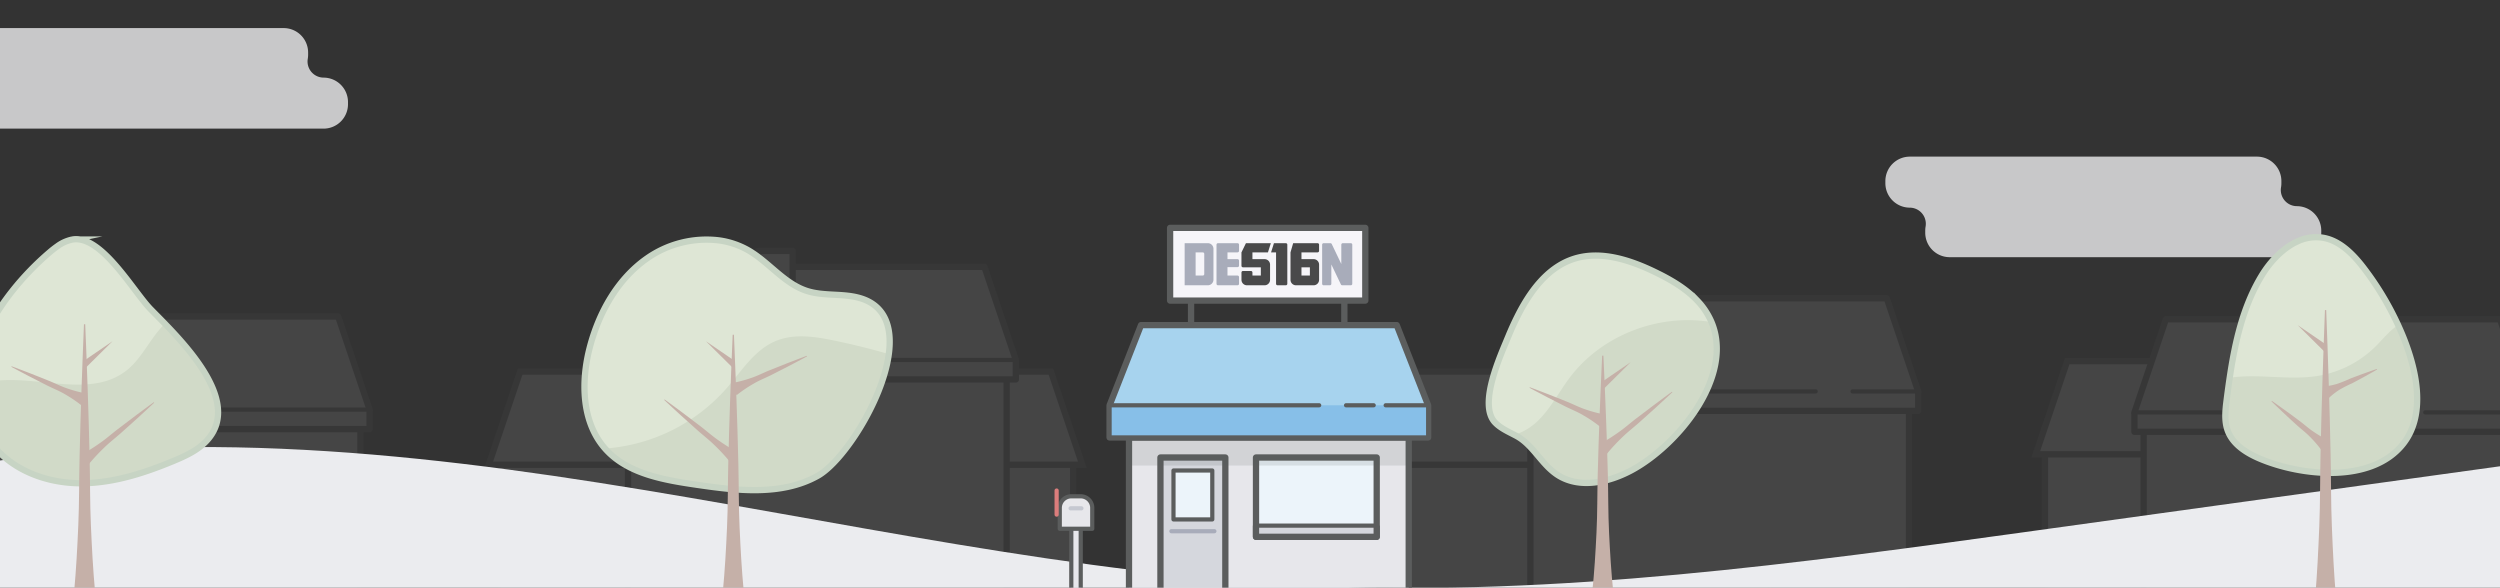 <svg xmlns="http://www.w3.org/2000/svg" xmlns:xlink="http://www.w3.org/1999/xlink" width="1192.856" height="280.402" viewBox="0 0 1192.856 280.402"><rect x="0" y="0" width="1192.856" height="280.402" fill="#333333" stroke="none"/><defs><style>.a,.aa,.h,.n,.z{fill:none;}.b{isolation:isolate;}.c{clip-path:url(#a);}.d{opacity:0.1;}.e,.f,.g,.u,.v,.w{fill:#e7e7eb;}.aa,.e,.f,.g,.h,.o,.p,.s,.t,.u,.x,.y{stroke:#5b5d5d;}.aa,.e,.n,.s{stroke-miterlimit:10;}.aa,.e,.f,.g,.n,.o,.p,.t,.x{stroke-width:3px;}.f,.g,.h,.o,.p,.t,.u,.v,.w,.x,.y,.z{stroke-linejoin:round;}.g,.h,.p,.u,.v,.w,.z{stroke-linecap:round;}.h,.s,.u,.v,.w,.y,.z{stroke-width:2px;}.i{fill:#ededef;opacity:0.8;}.j{fill:#ebecef;}.k{fill:#dee6d5;}.l{fill:#d1dac8;}.m{fill:#c5b0a8;}.n{stroke:#c7d4c4;}.o{fill:#f6f5f9;}.p{fill:#a7d3ee;}.q{fill:#49494a;}.r{fill:#a8acba;}.s{fill:#87bfe8;}.t{fill:#d5d7dd;}.v{stroke:#db7d7c;}.w{stroke:#c5c8d1;}.x,.y{fill:#ecf4fa;}.z{stroke:#a8acba;}.ab{fill:#5b5d5d;opacity:0.15;mix-blend-mode:multiply;}</style><clipPath id="a"><rect class="a" width="1192.856" height="280.402"/></clipPath></defs><title>storefront</title><g class="b"><g class="c"><g class="d"><rect class="e" x="-8.683" y="184.887" width="180.648" height="106.186"/><polyline class="f" points="176.352 195.461 176.352 204.738 -13.07 204.738 -13.07 195.461"/><polyline class="g" points="-13.07 195.461 1.93 151.016 161.352 151.016 176.352 195.461"/><line class="h" x1="176.352" y1="195.461" x2="31.728" y2="195.461"/><line class="h" x1="14.118" y1="195.461" x2="-13.07" y2="195.461"/></g><g class="d"><rect class="e" x="975.731" y="204.403" width="180.648" height="77.969"/><polygon class="e" points="1160.766 216.761 971.344 216.761 986.344 172.315 1145.766 172.315 1160.766 216.761"/><rect class="e" x="1069.565" y="218.295" width="180.648" height="64.077"/><polygon class="e" points="1254.6 221.761 1065.178 221.761 1080.178 177.315 1239.6 177.315 1254.6 221.761"/><rect class="e" x="1022.821" y="201.186" width="180.648" height="106.186"/><polyline class="f" points="1207.856 196.761 1207.856 206.038 1018.435 206.038 1018.435 196.761"/><polyline class="g" points="1018.435 196.761 1033.435 152.315 1192.856 152.315 1207.856 196.761"/><line class="h" x1="1065.179" y1="196.761" x2="1018.435" y2="196.761"/><line class="h" x1="1139.755" y1="196.761" x2="1077.175" y2="196.761"/><line class="h" x1="1268.516" y1="196.761" x2="1157.196" y2="196.761"/></g><path class="i" d="M166.043,48.711v1a11.665,11.665,0,0,1-11.665,11.665H-11.238A11.676,11.676,0,0,1-22.914,49.7v-.989a11.728,11.728,0,0,1,.146-1.849,7.705,7.705,0,0,0-7.476-9.12h-.019A11.676,11.676,0,0,1-41.94,26.066v-.989A11.676,11.676,0,0,1-30.264,13.4H135.342a11.676,11.676,0,0,1,11.676,11.676v1a11.728,11.728,0,0,1-.146,1.849,7.7,7.7,0,0,0,7.467,9.109h.028A11.676,11.676,0,0,1,166.043,48.711Z"/><g class="d"><rect class="e" x="663.124" y="218.295" width="180.648" height="64.077"/><polygon class="e" points="848.159 221.761 658.737 221.761 673.737 177.315 833.159 177.315 848.159 221.761"/><rect class="e" x="730.214" y="176.186" width="180.648" height="106.186"/><polyline class="f" points="915.249 186.761 915.249 196.038 725.827 196.038 725.827 186.761"/><polyline class="g" points="725.827 186.761 740.827 142.315 900.249 142.315 915.249 186.761"/><line class="h" x1="915.249" y1="186.761" x2="883.929" y2="186.761"/><line class="h" x1="866.319" y1="186.761" x2="725.827" y2="186.761"/><rect class="f" x="754.749" y="131.075" width="20" height="33.463"/></g><g class="d"><rect class="e" x="237.572" y="218.295" width="180.648" height="64.077"/><polygon class="e" points="422.607 221.761 233.185 221.761 248.185 177.315 407.607 177.315 422.607 221.761"/><rect class="e" x="331.406" y="218.295" width="180.648" height="64.077"/><polygon class="e" points="516.441 221.761 327.02 221.761 342.02 177.315 501.441 177.315 516.441 221.761"/><rect class="e" x="299.663" y="176.186" width="180.648" height="106.186"/><polyline class="f" points="484.698 171.761 484.698 181.038 295.276 181.038 295.276 171.761"/><polyline class="g" points="295.276 171.761 310.276 127.315 469.698 127.315 484.698 171.761"/><line class="h" x1="484.698" y1="171.761" x2="363.378" y2="171.761"/><rect class="f" x="361.724" y="119.725" width="16.483" height="24.081"/></g><path class="j" d="M-58.607,231.617q.008-.292.016-.583c112.059-28.029,230.04-18.609,344.158-.728s227.379,44.08,342.774,49.243c114.873,5.139,229.536-10.676,343.436-26.452l222.159-30.771c9.614-1.332,19.74-2.608,28.761.985,14.788,5.892,18.589,60.759,12.1,60.751L-22.365,282.351c-5.722-.008-11.6-.044-16.926-2.133C-56.65,273.408-59.1,250.349-58.607,231.617Z"/><path class="k" d="M777.843,224.706c-10.51,5.48-23.74,8.41-33.93,2.35-8.19-4.88-12.06-14.54-20.33-19.04-.31-.17-.63-.34-.95-.5-3.27-1.72-6.7-3.25-9.25-5.9-8.26-8.58,2.61-32.06,6.3-41.07,1.35-3.28,2.82-6.52,4.41-9.69,5.78-11.51,13.99-22.89,26.16-27.11,12.88-4.47,27.09.09,39.37,6.03,7.28,3.52,14.44,7.62,20.04,13.46a34.31,34.31,0,0,1,6.98,10.46C827.613,179.786,800.243,213.026,777.843,224.706Z"/><path class="l" d="M777.843,224.706c-10.51,5.48-23.74,8.41-33.93,2.35-8.19-4.88-12.06-14.54-20.33-19.04-.31-.17-.63-.34-.95-.5a28.937,28.937,0,0,0,12.45-8.04c5.43-5.76,9.11-12.92,13.86-19.25,15.33-20.41,42.65-30.78,67.7-26.53C827.613,179.786,800.243,213.026,777.843,224.706Z"/><path class="m" d="M763.45,203.581a62.639,62.639,0,0,0-8.038-5.452c-2.757-1.646-5.74-2.793-8.594-4.226l-8.531-4.363c-2.823-1.5-5.663-2.964-8.47-4.5l.124-.273c3,1.1,5.976,2.273,8.965,3.407l8.9,3.543c2.958,1.2,5.787,2.691,8.842,3.68a62.618,62.618,0,0,0,9.4,2.455Z"/><path class="m" d="M762.883,212.144a92.314,92.314,0,0,0,9.194-5.741c2.964-2.035,5.631-4.43,8.473-6.612l8.569-6.5c2.889-2.126,5.751-4.285,8.664-6.381l.191.231c-2.608,2.466-5.268,4.869-7.9,7.306l-8,7.191c-2.679,2.38-5.534,4.548-8.091,7.075a92.326,92.326,0,0,0-7.371,7.947Z"/><polygon class="m" points="764.295 182.247 778.085 172.798 764.75 186.001 764.295 182.247"/><path class="n" d="M777.843,224.706c-10.51,5.48-23.74,8.41-33.93,2.35-8.19-4.88-12.06-14.54-20.33-19.04-.31-.17-.63-.34-.95-.5-3.27-1.72-6.7-3.25-9.25-5.9-8.26-8.58,2.61-32.06,6.3-41.07,1.35-3.28,2.82-6.52,4.41-9.69,5.78-11.51,13.99-22.89,26.16-27.11,12.88-4.47,27.09.09,39.37,6.03,7.28,3.52,14.44,7.62,20.04,13.46a34.31,34.31,0,0,1,6.98,10.46C827.613,179.786,800.243,213.026,777.843,224.706Z"/><path class="m" d="M759.75,282.372c.986-9.388,1.545-18.776,2-28.164.471-9.388.344-18.776.6-28.164l.405-14.082.495-14.082c.4-9.388.721-18.776,1.2-28.164h.6c.479,9.388.8,18.776,1.2,28.164l.5,14.082.405,14.082c.256,9.388.129,18.776.6,28.164.455,9.388,1.014,18.776,2,28.164Z"/><rect class="o" x="558.305" y="108.725" width="93.139" height="34.7"/><rect class="e" x="538.695" y="208.72" width="133.469" height="73.652"/><polygon class="p" points="681.431 193.375 681.431 208.715 529.431 208.715 529.431 193.375 544.431 155.125 666.431 155.125 681.431 193.375"/><path class="q" d="M607.859,116.026h5.646a.728.728,0,0,1,.728.728V135.4a.728.728,0,0,1-.728.728h-3.918a.728.728,0,0,1-.728-.728v-14.98h-2.38Z"/><path class="q" d="M628.661,120.418a.727.727,0,0,0,.728-.728v-2.937a.727.727,0,0,0-.728-.728H617.02l-1.268,4.393v13.088a2.62,2.62,0,0,0,2.62,2.62h8.4a2.619,2.619,0,0,0,2.62-2.62v-7.241a2.619,2.619,0,0,0-2.62-2.62h-5.784v-3.227ZM625,127.549v3.929h-4.013v-3.929Z"/><path class="r" d="M645.227,116.753V135.4a.728.728,0,0,1-.728.728h-4.046a.728.728,0,0,1-.656-.414l-4.56-9.531V135.4a.728.728,0,0,1-.728.728h-2.936a.728.728,0,0,1-.728-.728V116.753a.728.728,0,0,1,.728-.728h3.205a.728.728,0,0,1,.657.414l4.56,9.532v-9.218a.728.728,0,0,1,.728-.728H644.5A.728.728,0,0,1,645.227,116.753Z"/><path class="r" d="M585.682,120.417v3.228h4.784a.728.728,0,0,1,.728.728v2.367a.728.728,0,0,1-.728.728h-4.784v4.009h4.784a.728.728,0,0,1,.728.728V135.4a.728.728,0,0,1-.728.728h-9.289a.728.728,0,0,1-.728-.728V116.753a.728.728,0,0,1,.728-.728h9.289a.728.728,0,0,1,.728.728v2.936a.728.728,0,0,1-.728.728Z"/><path class="r" d="M565.249,116.026v20.1H576.3a2.693,2.693,0,0,0,2.693-2.693V118.718a2.693,2.693,0,0,0-2.693-2.693Zm8.626,15.452h-3.393V120.417h3.393a.728.728,0,0,1,.728.728v9.605A.728.728,0,0,1,573.875,131.478Z"/><path class="q" d="M606,126.265v7.24a2.619,2.619,0,0,1-2.62,2.62h-8.4a2.619,2.619,0,0,1-2.62-2.62v-3.482a.728.728,0,0,1,.728-.728h3.777a.728.728,0,0,1,.728.728v1.454H601.6v-3.929h-8.518a.727.727,0,0,1-.728-.728v-6.4l2.141-4.391h11.874l-1.381,4.391h-7.4v3.228h5.784A2.62,2.62,0,0,1,606,126.265Z"/><polyline class="s" points="529.431 193.375 529.431 208.715 681.431 208.715 681.431 193.375"/><line class="h" x1="642.257" y1="193.375" x2="655.444" y2="193.375"/><line class="h" x1="529.431" y1="193.375" x2="629.441" y2="193.375"/><line class="h" x1="681.431" y1="193.375" x2="661.162" y2="193.375"/><rect class="t" x="553.695" y="218.295" width="30.966" height="64.077"/><rect class="u" x="511.161" y="245.546" width="4.5" height="36.826"/><path class="u" d="M511.2,236.8h4.418a5.541,5.541,0,0,1,5.541,5.541V252.3a0,0,0,0,1,0,0h-15.5a0,0,0,0,1,0,0v-9.959A5.541,5.541,0,0,1,511.2,236.8Z"/><line class="v" x1="504.161" y1="245.546" x2="504.161" y2="234.045"/><line class="w" x1="510.828" y1="242.545" x2="515.994" y2="242.545"/><rect class="x" x="599.291" y="218.295" width="57.596" height="37.833"/><polyline class="t" points="599.291 250.795 599.291 256.129 656.887 256.129 656.887 250.795"/><line class="h" x1="656.887" y1="250.795" x2="599.291" y2="250.795"/><rect class="y" x="559.92" y="224.495" width="18.516" height="23.339"/><line class="z" x1="558.92" y1="253.462" x2="579.436" y2="253.462"/><line class="aa" x1="568.305" y1="143.426" x2="568.305" y2="154.865"/><line class="aa" x1="641.444" y1="143.426" x2="641.444" y2="154.865"/><rect class="ab" x="538.695" y="208.72" width="133.469" height="13.409"/><path class="k" d="M424.086,168.956c-3.04,22.52-21.99,51.47-34.03,58.14-17.36,9.63-38.66,7.01-58.29,4.11-15.41-2.28-32.1-5.2-42.62-16.68-.12-.13-.24-.26-.35-.39-11.31-12.72-11.69-32.07-7.34-48.57,4.37-16.57,13.25-32.49,27.29-42.29a49.451,49.451,0,0,1,34.08-8.61,38.659,38.659,0,0,1,14.43,4.88c9.78,5.73,16.99,15.81,27.78,19.28,7.77,2.49,16.29,1.15,24.21,3.12C422.327,145.186,425.836,156.006,424.086,168.956Z"/><path class="l" d="M397.9,162.466q13.215,2.73,26.19,6.49c-3.04,22.52-21.99,51.47-34.03,58.14-17.36,9.63-38.66,7.01-58.29,4.11-15.41-2.28-32.1-5.2-42.62-16.68-.12-.13-.24-.26-.35-.39,1.96-.28,3.93-.5,5.82-.76a85.187,85.187,0,0,0,52.03-28.08c7.21-8.26,13.33-18.34,23.44-22.57C378.777,159.086,388.677,160.556,397.9,162.466Z"/><path class="m" d="M348.85,182.851a62.621,62.621,0,0,0,9.4-2.455c3.055-.989,5.883-2.478,8.841-3.68l8.9-3.543c2.989-1.134,5.96-2.307,8.965-3.407l.124.273c-2.807,1.536-5.647,3-8.469,4.5L368.08,178.9c-2.853,1.434-5.837,2.58-8.594,4.226a62.605,62.605,0,0,0-8.038,5.452Z"/><path class="n" d="M424.086,168.956c-3.04,22.52-21.99,51.47-34.03,58.14-17.36,9.63-38.66,7.01-58.29,4.11-15.41-2.28-32.1-5.2-42.62-16.68-.12-.13-.24-.26-.35-.39-11.31-12.72-11.69-32.07-7.34-48.57,4.37-16.57,13.25-32.49,27.29-42.29a49.451,49.451,0,0,1,34.08-8.61,38.659,38.659,0,0,1,14.43,4.88c9.78,5.73,16.99,15.81,27.78,19.28,7.77,2.49,16.29,1.15,24.21,3.12C422.327,145.186,425.836,156.006,424.086,168.956Z"/><path class="m" d="M348.282,220.35a92.285,92.285,0,0,0-7.371-7.947c-2.558-2.527-5.412-4.7-8.091-7.075l-8-7.191c-2.632-2.437-5.292-4.84-7.9-7.306l.191-.231c2.913,2.1,5.775,4.256,8.665,6.381l8.569,6.5c2.842,2.183,5.51,4.577,8.473,6.612a92.292,92.292,0,0,0,9.194,5.741Z"/><polygon class="m" points="350.604 172.247 336.814 162.798 350.149 176.001 350.604 172.247"/><path class="m" d="M344.89,282.372c.986-10.221,1.545-20.443,2-30.664.471-10.221.344-20.443.6-30.664l.405-15.332.495-15.332c.4-10.221.721-20.443,1.2-30.664h.6c.479,10.221.8,20.443,1.2,30.664l.5,15.332.405,15.332c.256,10.221.129,20.443.6,30.664.455,10.221,1.014,20.443,2,30.664Z"/><path class="i" d="M1107.572,110.048v1a11.665,11.665,0,0,1-11.665,11.665H930.291a11.676,11.676,0,0,1-11.676-11.676v-.989a11.728,11.728,0,0,1,.146-1.849,7.705,7.705,0,0,0-7.476-9.12h-.019A11.676,11.676,0,0,1,899.589,87.4v-.989a11.676,11.676,0,0,1,11.676-11.676h165.606a11.676,11.676,0,0,1,11.676,11.676v1a11.728,11.728,0,0,1-.146,1.849,7.7,7.7,0,0,0,7.467,9.109h.028A11.676,11.676,0,0,1,1107.572,110.048Z"/><path class="k" d="M98.032,210.9c-4.17,4.19-9.68,6.71-15.13,8.98-14.5,6.04-29.84,10.96-45.55,10.68S5.412,224.14-4,211.57a43.812,43.812,0,0,1-9.07-27.29c.23-24.26,19.02-48.77,36.63-63.79a48.342,48.342,0,0,1,3.91-3.06,18.194,18.194,0,0,1,7-3.13c13.88-2.54,29.11,24.72,37.37,33.18,1.92,1.97,4.28,4.32,6.85,6.97C93.322,169.57,114.582,194.27,98.032,210.9Z"/><path class="l" d="M98.032,210.9c-4.17,4.19-9.68,6.71-15.13,8.98-14.5,6.04-29.84,10.96-45.55,10.68S5.412,224.14-4,211.57a43.812,43.812,0,0,1-9.07-27.29,48.078,48.078,0,0,1,12.06-2.69c20.94-1.92,44.98,8.18,61.45-4.89,7.54-5.98,11.36-15.61,18.25-22.25C93.322,169.57,114.582,194.27,98.032,210.9Z"/><path class="n" d="M27.47,117.428a48.254,48.254,0,0,0-3.909,3.062C-.8,141.283-27.444,180.248-4,211.566c9.415,12.576,25.646,18.724,41.353,19s31.05-4.641,45.551-10.682c5.448-2.27,10.959-4.8,15.124-8.982,19.45-19.553-13.317-50.227-26.194-63.416-8.255-8.463-23.489-35.721-37.368-33.183A18.22,18.22,0,0,0,27.47,117.428Z"/><path class="m" d="M39.063,193.581a62.605,62.605,0,0,0-8.038-5.452c-2.757-1.646-5.74-2.793-8.594-4.226L13.9,179.539c-2.822-1.5-5.663-2.964-8.469-4.5l.124-.273c3,1.1,5.976,2.273,8.965,3.407l8.9,3.543c2.958,1.2,5.787,2.691,8.841,3.68a62.621,62.621,0,0,0,9.4,2.455Z"/><path class="m" d="M38.5,217.144A92.292,92.292,0,0,0,47.69,211.4c2.964-2.035,5.631-4.43,8.473-6.612l8.569-6.5c2.889-2.126,5.751-4.285,8.665-6.381l.191.231c-2.608,2.466-5.268,4.869-7.9,7.306l-8,7.191c-2.68,2.38-5.534,4.548-8.091,7.075a92.287,92.287,0,0,0-7.371,7.947Z"/><polygon class="m" points="39.907 172.247 53.697 162.798 40.363 176.001 39.907 172.247"/><path class="m" d="M35.363,282.372c.986-10.638,1.545-21.276,2-31.914.471-10.638.344-21.276.6-31.914l.4-15.957.5-15.957c.4-10.638.721-21.276,1.2-31.914h.6c.479,10.638.8,21.276,1.2,31.914l.5,15.957.4,15.957c.256,10.638.129,21.276.6,31.914.455,10.638,1.014,21.276,2,31.914Z"/><path class="k" d="M1096.237,115.19c-7.026,3.176-13.092,9.668-17.184,16.462-10.648,17.678-13.988,38.688-16.615,59.158-.634,4.942-1.214,10.119.545,14.781,2.483,6.577,9.049,10.657,15.535,13.369,19.379,8.1,53,11.988,68.137-7.181,18.08-22.9-4.625-66.426-20.032-85.469-4.692-5.8-10.469-11.369-17.792-12.792A20.637,20.637,0,0,0,1096.237,115.19Z"/><path class="l" d="M1146.654,211.777c-15.14,19.17-48.76,15.29-68.14,7.18-6.48-2.71-13.05-6.79-15.53-13.37-1.76-4.66-1.18-9.83-.55-14.78.45-3.51.92-7.03,1.45-10.55.52-.09,1.03-.16,1.55-.22,13.6-1.65,27.53,1.57,41.03-.77a51,51,0,0,0,27.85-14.8c3.07-3.2,6.27-7.03,9.93-9.35C1153.234,174.657,1158.064,197.327,1146.654,211.777Z"/><path class="n" d="M1146.654,211.777c-15.14,19.17-48.76,15.29-68.14,7.18-6.48-2.71-13.05-6.79-15.53-13.37-1.76-4.66-1.18-9.83-.55-14.78.45-3.51.92-7.03,1.45-10.55,2.54-17.02,6.34-33.96,15.17-48.6,4.09-6.8,10.16-13.29,17.18-16.47a20.725,20.725,0,0,1,12.6-1.67c7.32,1.42,13.1,6.99,17.79,12.79a142.685,142.685,0,0,1,17.62,28.81C1153.234,174.657,1158.064,197.327,1146.654,211.777Z"/><path class="m" d="M1108.328,184.441a32.379,32.379,0,0,0,6.81-1.281,65.425,65.425,0,0,0,6.254-2.507q3.142-1.219,6.315-2.37c2.127-.743,4.236-1.525,6.378-2.233l.124.273c-1.944,1.145-3.922,2.216-5.882,3.326q-2.956,1.629-5.944,3.19a65.375,65.375,0,0,0-6.006,3.053,32.367,32.367,0,0,0-5.45,4.278Z"/><path class="m" d="M1107.759,214.9a56.542,56.542,0,0,0-5.514-6.413c-1.939-2.016-4.174-3.673-6.235-5.541s-4.109-3.752-6.139-5.657c-2.014-1.926-4.055-3.818-6.044-5.772l.191-.231c2.294,1.585,4.537,3.233,6.808,4.847q3.381,2.452,6.713,4.963c2.223,1.672,4.271,3.554,6.617,5.078a56.548,56.548,0,0,0,7.337,4.207Z"/><polygon class="m" points="1110.081 164.566 1096.291 155.117 1109.626 168.32 1110.081 164.566"/><path class="m" d="M1104.626,285.607c.985-11.471,1.544-22.943,2-34.414.471-11.471.344-22.943.6-34.414l.405-17.207.5-17.207c.4-11.471.721-22.943,1.2-34.414h.6c.479,11.471.8,22.943,1.2,34.414l.495,17.207.405,17.207c.256,11.471.129,22.943.6,34.414.455,11.471,1.014,22.943,2,34.414Z"/></g></g></svg>